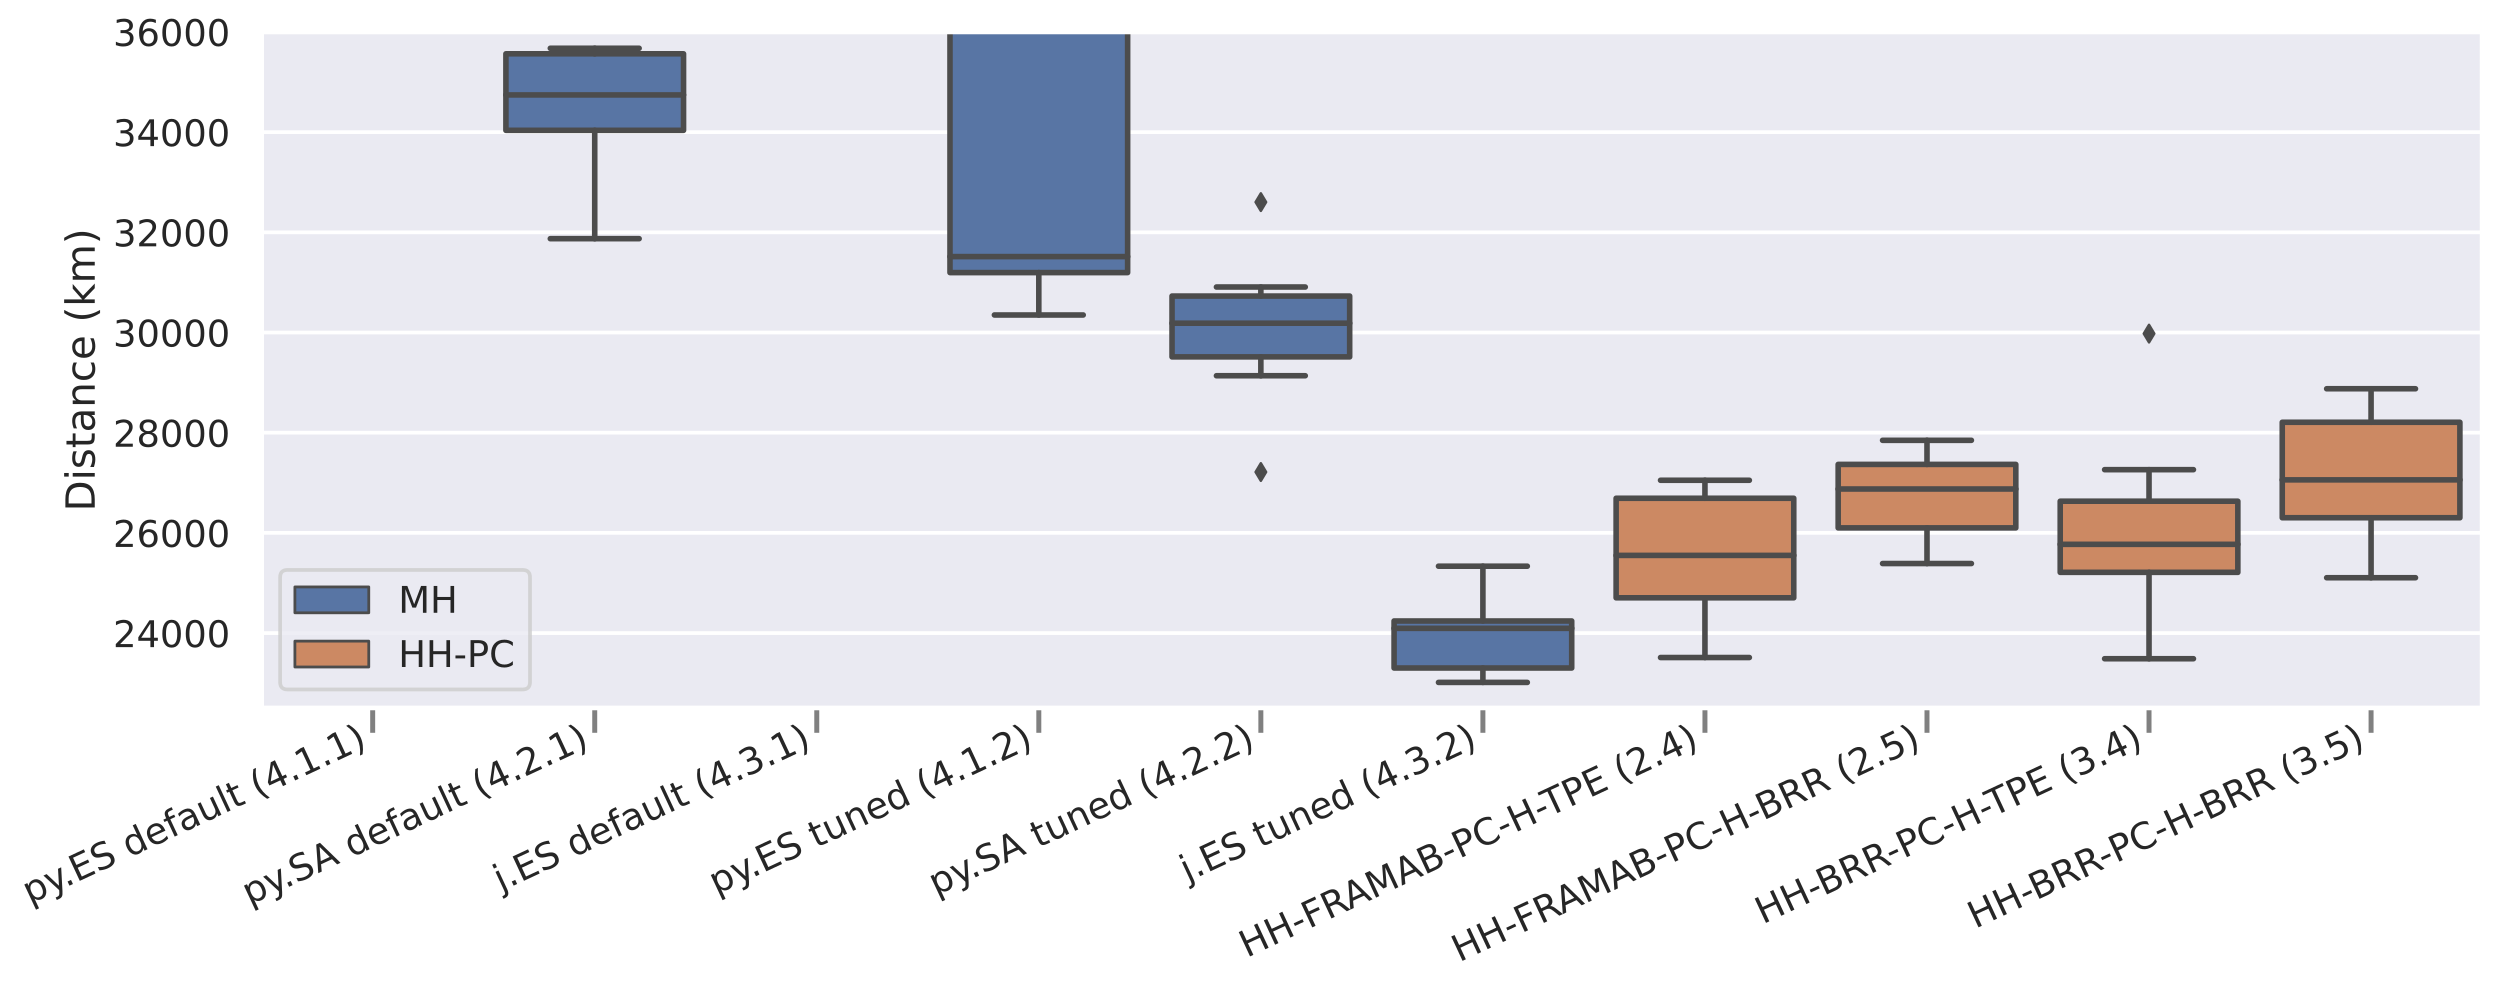 <?xml version="1.0" encoding="utf-8" standalone="no"?>
<!DOCTYPE svg PUBLIC "-//W3C//DTD SVG 1.1//EN"
  "http://www.w3.org/Graphics/SVG/1.1/DTD/svg11.dtd">
<!-- Created with matplotlib (https://matplotlib.org/) -->
<svg height="396.948pt" version="1.1" viewBox="0 0 1005.208 396.948" width="1005.208pt" xmlns="http://www.w3.org/2000/svg" xmlns:xlink="http://www.w3.org/1999/xlink">
 <defs>
  <style type="text/css">
*{stroke-linecap:butt;stroke-linejoin:round;}
  </style>
 </defs>
 <g id="figure_1">
  <g id="patch_1">
   <path d="M 0 396.948 
L 1005.208 396.948 
L 1005.208 0 
L 0 0 
z
" style="fill:#ffffff;"/>
  </g>
  <g id="axes_1">
   <g id="patch_2">
    <path d="M 105.208 284.642 
L 998.008 284.642 
L 998.008 12.842 
L 105.208 12.842 
z
" style="fill:#eaeaf2;"/>
   </g>
   <g id="matplotlib.axis_1">
    <g id="xtick_1">
     <g id="line2d_1">
      <defs>
       <path d="M 0 0 
L 0 10 
" id="m8140f7d3e0" style="stroke:#808080;stroke-width:2;"/>
      </defs>
      <g>
       <use style="fill:#808080;stroke:#808080;stroke-width:2;" x="149.848" xlink:href="#m8140f7d3e0" y="284.642"/>
      </g>
     </g>
     <g id="text_1">
      <!-- py.ES default (4.1.1) -->
      <defs>
       <path d="M 18.109 8.203 
L 18.109 -20.797 
L 9.078 -20.797 
L 9.078 54.688 
L 18.109 54.688 
L 18.109 46.391 
Q 20.953 51.266 25.266 53.625 
Q 29.594 56 35.594 56 
Q 45.562 56 51.781 48.094 
Q 58.016 40.188 58.016 27.297 
Q 58.016 14.406 51.781 6.484 
Q 45.562 -1.422 35.594 -1.422 
Q 29.594 -1.422 25.266 0.953 
Q 20.953 3.328 18.109 8.203 
z
M 48.688 27.297 
Q 48.688 37.203 44.609 42.844 
Q 40.531 48.484 33.406 48.484 
Q 26.266 48.484 22.188 42.844 
Q 18.109 37.203 18.109 27.297 
Q 18.109 17.391 22.188 11.75 
Q 26.266 6.109 33.406 6.109 
Q 40.531 6.109 44.609 11.75 
Q 48.688 17.391 48.688 27.297 
z
" id="DejaVuSans-112"/>
       <path d="M 32.172 -5.078 
Q 28.375 -14.844 24.75 -17.812 
Q 21.141 -20.797 15.094 -20.797 
L 7.906 -20.797 
L 7.906 -13.281 
L 13.188 -13.281 
Q 16.891 -13.281 18.938 -11.516 
Q 21 -9.766 23.484 -3.219 
L 25.094 0.875 
L 2.984 54.688 
L 12.5 54.688 
L 29.594 11.922 
L 46.688 54.688 
L 56.203 54.688 
z
" id="DejaVuSans-121"/>
       <path d="M 10.688 12.406 
L 21 12.406 
L 21 0 
L 10.688 0 
z
" id="DejaVuSans-46"/>
       <path d="M 9.812 72.906 
L 55.906 72.906 
L 55.906 64.594 
L 19.672 64.594 
L 19.672 43.016 
L 54.391 43.016 
L 54.391 34.719 
L 19.672 34.719 
L 19.672 8.297 
L 56.781 8.297 
L 56.781 0 
L 9.812 0 
z
" id="DejaVuSans-69"/>
       <path d="M 53.516 70.516 
L 53.516 60.891 
Q 47.906 63.578 42.922 64.891 
Q 37.938 66.219 33.297 66.219 
Q 25.25 66.219 20.875 63.094 
Q 16.5 59.969 16.5 54.203 
Q 16.5 49.359 19.406 46.891 
Q 22.312 44.438 30.422 42.922 
L 36.375 41.703 
Q 47.406 39.594 52.656 34.297 
Q 57.906 29 57.906 20.125 
Q 57.906 9.516 50.797 4.047 
Q 43.703 -1.422 29.984 -1.422 
Q 24.812 -1.422 18.969 -0.25 
Q 13.141 0.922 6.891 3.219 
L 6.891 13.375 
Q 12.891 10.016 18.656 8.297 
Q 24.422 6.594 29.984 6.594 
Q 38.422 6.594 43.016 9.906 
Q 47.609 13.234 47.609 19.391 
Q 47.609 24.75 44.312 27.781 
Q 41.016 30.812 33.5 32.328 
L 27.484 33.5 
Q 16.453 35.688 11.516 40.375 
Q 6.594 45.062 6.594 53.422 
Q 6.594 63.094 13.406 68.656 
Q 20.219 74.219 32.172 74.219 
Q 37.312 74.219 42.625 73.281 
Q 47.953 72.359 53.516 70.516 
z
" id="DejaVuSans-83"/>
       <path id="DejaVuSans-32"/>
       <path d="M 45.406 46.391 
L 45.406 75.984 
L 54.391 75.984 
L 54.391 0 
L 45.406 0 
L 45.406 8.203 
Q 42.578 3.328 38.25 0.953 
Q 33.938 -1.422 27.875 -1.422 
Q 17.969 -1.422 11.734 6.484 
Q 5.516 14.406 5.516 27.297 
Q 5.516 40.188 11.734 48.094 
Q 17.969 56 27.875 56 
Q 33.938 56 38.25 53.625 
Q 42.578 51.266 45.406 46.391 
z
M 14.797 27.297 
Q 14.797 17.391 18.875 11.75 
Q 22.953 6.109 30.078 6.109 
Q 37.203 6.109 41.297 11.75 
Q 45.406 17.391 45.406 27.297 
Q 45.406 37.203 41.297 42.844 
Q 37.203 48.484 30.078 48.484 
Q 22.953 48.484 18.875 42.844 
Q 14.797 37.203 14.797 27.297 
z
" id="DejaVuSans-100"/>
       <path d="M 56.203 29.594 
L 56.203 25.203 
L 14.891 25.203 
Q 15.484 15.922 20.484 11.062 
Q 25.484 6.203 34.422 6.203 
Q 39.594 6.203 44.453 7.469 
Q 49.312 8.734 54.109 11.281 
L 54.109 2.781 
Q 49.266 0.734 44.188 -0.344 
Q 39.109 -1.422 33.891 -1.422 
Q 20.797 -1.422 13.156 6.188 
Q 5.516 13.812 5.516 26.812 
Q 5.516 40.234 12.766 48.109 
Q 20.016 56 32.328 56 
Q 43.359 56 49.781 48.891 
Q 56.203 41.797 56.203 29.594 
z
M 47.219 32.234 
Q 47.125 39.594 43.094 43.984 
Q 39.062 48.391 32.422 48.391 
Q 24.906 48.391 20.391 44.141 
Q 15.875 39.891 15.188 32.172 
z
" id="DejaVuSans-101"/>
       <path d="M 37.109 75.984 
L 37.109 68.5 
L 28.516 68.5 
Q 23.688 68.5 21.797 66.547 
Q 19.922 64.594 19.922 59.516 
L 19.922 54.688 
L 34.719 54.688 
L 34.719 47.703 
L 19.922 47.703 
L 19.922 0 
L 10.891 0 
L 10.891 47.703 
L 2.297 47.703 
L 2.297 54.688 
L 10.891 54.688 
L 10.891 58.5 
Q 10.891 67.625 15.141 71.797 
Q 19.391 75.984 28.609 75.984 
z
" id="DejaVuSans-102"/>
       <path d="M 34.281 27.484 
Q 23.391 27.484 19.188 25 
Q 14.984 22.516 14.984 16.5 
Q 14.984 11.719 18.141 8.906 
Q 21.297 6.109 26.703 6.109 
Q 34.188 6.109 38.703 11.406 
Q 43.219 16.703 43.219 25.484 
L 43.219 27.484 
z
M 52.203 31.203 
L 52.203 0 
L 43.219 0 
L 43.219 8.297 
Q 40.141 3.328 35.547 0.953 
Q 30.953 -1.422 24.312 -1.422 
Q 15.922 -1.422 10.953 3.297 
Q 6 8.016 6 15.922 
Q 6 25.141 12.172 29.828 
Q 18.359 34.516 30.609 34.516 
L 43.219 34.516 
L 43.219 35.406 
Q 43.219 41.609 39.141 45 
Q 35.062 48.391 27.688 48.391 
Q 23 48.391 18.547 47.266 
Q 14.109 46.141 10.016 43.891 
L 10.016 52.203 
Q 14.938 54.109 19.578 55.047 
Q 24.219 56 28.609 56 
Q 40.484 56 46.344 49.844 
Q 52.203 43.703 52.203 31.203 
z
" id="DejaVuSans-97"/>
       <path d="M 8.5 21.578 
L 8.5 54.688 
L 17.484 54.688 
L 17.484 21.922 
Q 17.484 14.156 20.5 10.266 
Q 23.531 6.391 29.594 6.391 
Q 36.859 6.391 41.078 11.031 
Q 45.312 15.672 45.312 23.688 
L 45.312 54.688 
L 54.297 54.688 
L 54.297 0 
L 45.312 0 
L 45.312 8.406 
Q 42.047 3.422 37.719 1 
Q 33.406 -1.422 27.688 -1.422 
Q 18.266 -1.422 13.375 4.438 
Q 8.5 10.297 8.5 21.578 
z
M 31.109 56 
z
" id="DejaVuSans-117"/>
       <path d="M 9.422 75.984 
L 18.406 75.984 
L 18.406 0 
L 9.422 0 
z
" id="DejaVuSans-108"/>
       <path d="M 18.312 70.219 
L 18.312 54.688 
L 36.812 54.688 
L 36.812 47.703 
L 18.312 47.703 
L 18.312 18.016 
Q 18.312 11.328 20.141 9.422 
Q 21.969 7.516 27.594 7.516 
L 36.812 7.516 
L 36.812 0 
L 27.594 0 
Q 17.188 0 13.234 3.875 
Q 9.281 7.766 9.281 18.016 
L 9.281 47.703 
L 2.688 47.703 
L 2.688 54.688 
L 9.281 54.688 
L 9.281 70.219 
z
" id="DejaVuSans-116"/>
       <path d="M 31 75.875 
Q 24.469 64.656 21.281 53.656 
Q 18.109 42.672 18.109 31.391 
Q 18.109 20.125 21.312 9.062 
Q 24.516 -2 31 -13.188 
L 23.188 -13.188 
Q 15.875 -1.703 12.234 9.375 
Q 8.594 20.453 8.594 31.391 
Q 8.594 42.281 12.203 53.312 
Q 15.828 64.359 23.188 75.875 
z
" id="DejaVuSans-40"/>
       <path d="M 37.797 64.312 
L 12.891 25.391 
L 37.797 25.391 
z
M 35.203 72.906 
L 47.609 72.906 
L 47.609 25.391 
L 58.016 25.391 
L 58.016 17.188 
L 47.609 17.188 
L 47.609 0 
L 37.797 0 
L 37.797 17.188 
L 4.891 17.188 
L 4.891 26.703 
z
" id="DejaVuSans-52"/>
       <path d="M 12.406 8.297 
L 28.516 8.297 
L 28.516 63.922 
L 10.984 60.406 
L 10.984 69.391 
L 28.422 72.906 
L 38.281 72.906 
L 38.281 8.297 
L 54.391 8.297 
L 54.391 0 
L 12.406 0 
z
" id="DejaVuSans-49"/>
       <path d="M 8.016 75.875 
L 15.828 75.875 
Q 23.141 64.359 26.781 53.312 
Q 30.422 42.281 30.422 31.391 
Q 30.422 20.453 26.781 9.375 
Q 23.141 -1.703 15.828 -13.188 
L 8.016 -13.188 
Q 14.5 -2 17.703 9.062 
Q 20.906 20.125 20.906 31.391 
Q 20.906 42.672 17.703 53.656 
Q 14.5 64.656 8.016 75.875 
z
" id="DejaVuSans-41"/>
      </defs>
      <g style="fill:#262626;" transform="translate(11.969 363.554)rotate(-25)scale(0.148 -0.148)">
       <use xlink:href="#DejaVuSans-112"/>
       <use x="63.477" xlink:href="#DejaVuSans-121"/>
       <use x="108.406" xlink:href="#DejaVuSans-46"/>
       <use x="140.193" xlink:href="#DejaVuSans-69"/>
       <use x="203.377" xlink:href="#DejaVuSans-83"/>
       <use x="266.854" xlink:href="#DejaVuSans-32"/>
       <use x="298.641" xlink:href="#DejaVuSans-100"/>
       <use x="362.117" xlink:href="#DejaVuSans-101"/>
       <use x="423.641" xlink:href="#DejaVuSans-102"/>
       <use x="458.846" xlink:href="#DejaVuSans-97"/>
       <use x="520.125" xlink:href="#DejaVuSans-117"/>
       <use x="583.504" xlink:href="#DejaVuSans-108"/>
       <use x="611.287" xlink:href="#DejaVuSans-116"/>
       <use x="650.496" xlink:href="#DejaVuSans-32"/>
       <use x="682.283" xlink:href="#DejaVuSans-40"/>
       <use x="721.297" xlink:href="#DejaVuSans-52"/>
       <use x="784.92" xlink:href="#DejaVuSans-46"/>
       <use x="816.707" xlink:href="#DejaVuSans-49"/>
       <use x="880.33" xlink:href="#DejaVuSans-46"/>
       <use x="912.117" xlink:href="#DejaVuSans-49"/>
       <use x="975.74" xlink:href="#DejaVuSans-41"/>
      </g>
     </g>
    </g>
    <g id="xtick_2">
     <g id="line2d_2">
      <g>
       <use style="fill:#808080;stroke:#808080;stroke-width:2;" x="239.128" xlink:href="#m8140f7d3e0" y="284.642"/>
      </g>
     </g>
     <g id="text_2">
      <!-- py.SA default (4.2.1) -->
      <defs>
       <path d="M 34.188 63.188 
L 20.797 26.906 
L 47.609 26.906 
z
M 28.609 72.906 
L 39.797 72.906 
L 67.578 0 
L 57.328 0 
L 50.688 18.703 
L 17.828 18.703 
L 11.188 0 
L 0.781 0 
z
" id="DejaVuSans-65"/>
       <path d="M 19.188 8.297 
L 53.609 8.297 
L 53.609 0 
L 7.328 0 
L 7.328 8.297 
Q 12.938 14.109 22.625 23.891 
Q 32.328 33.688 34.812 36.531 
Q 39.547 41.844 41.422 45.531 
Q 43.312 49.219 43.312 52.781 
Q 43.312 58.594 39.234 62.25 
Q 35.156 65.922 28.609 65.922 
Q 23.969 65.922 18.812 64.312 
Q 13.672 62.703 7.812 59.422 
L 7.812 69.391 
Q 13.766 71.781 18.938 73 
Q 24.125 74.219 28.422 74.219 
Q 39.75 74.219 46.484 68.547 
Q 53.219 62.891 53.219 53.422 
Q 53.219 48.922 51.531 44.891 
Q 49.859 40.875 45.406 35.406 
Q 44.188 33.984 37.641 27.219 
Q 31.109 20.453 19.188 8.297 
z
" id="DejaVuSans-50"/>
      </defs>
      <g style="fill:#262626;" transform="translate(100.294 363.999)rotate(-25)scale(0.148 -0.148)">
       <use xlink:href="#DejaVuSans-112"/>
       <use x="63.477" xlink:href="#DejaVuSans-121"/>
       <use x="108.406" xlink:href="#DejaVuSans-46"/>
       <use x="140.193" xlink:href="#DejaVuSans-83"/>
       <use x="205.545" xlink:href="#DejaVuSans-65"/>
       <use x="273.953" xlink:href="#DejaVuSans-32"/>
       <use x="305.74" xlink:href="#DejaVuSans-100"/>
       <use x="369.217" xlink:href="#DejaVuSans-101"/>
       <use x="430.74" xlink:href="#DejaVuSans-102"/>
       <use x="465.945" xlink:href="#DejaVuSans-97"/>
       <use x="527.225" xlink:href="#DejaVuSans-117"/>
       <use x="590.604" xlink:href="#DejaVuSans-108"/>
       <use x="618.387" xlink:href="#DejaVuSans-116"/>
       <use x="657.596" xlink:href="#DejaVuSans-32"/>
       <use x="689.383" xlink:href="#DejaVuSans-40"/>
       <use x="728.396" xlink:href="#DejaVuSans-52"/>
       <use x="792.02" xlink:href="#DejaVuSans-46"/>
       <use x="823.807" xlink:href="#DejaVuSans-50"/>
       <use x="887.43" xlink:href="#DejaVuSans-46"/>
       <use x="919.217" xlink:href="#DejaVuSans-49"/>
       <use x="982.84" xlink:href="#DejaVuSans-41"/>
      </g>
     </g>
    </g>
    <g id="xtick_3">
     <g id="line2d_3">
      <g>
       <use style="fill:#808080;stroke:#808080;stroke-width:2;" x="328.408" xlink:href="#m8140f7d3e0" y="284.642"/>
      </g>
     </g>
     <g id="text_3">
      <!-- j.ES default (4.3.1) -->
      <defs>
       <path d="M 9.422 54.688 
L 18.406 54.688 
L 18.406 -0.984 
Q 18.406 -11.422 14.422 -16.109 
Q 10.453 -20.797 1.609 -20.797 
L -1.812 -20.797 
L -1.812 -13.188 
L 0.594 -13.188 
Q 5.719 -13.188 7.562 -10.812 
Q 9.422 -8.453 9.422 -0.984 
z
M 9.422 75.984 
L 18.406 75.984 
L 18.406 64.594 
L 9.422 64.594 
z
" id="DejaVuSans-106"/>
       <path d="M 40.578 39.312 
Q 47.656 37.797 51.625 33 
Q 55.609 28.219 55.609 21.188 
Q 55.609 10.406 48.188 4.484 
Q 40.766 -1.422 27.094 -1.422 
Q 22.516 -1.422 17.656 -0.516 
Q 12.797 0.391 7.625 2.203 
L 7.625 11.719 
Q 11.719 9.328 16.594 8.109 
Q 21.484 6.891 26.812 6.891 
Q 36.078 6.891 40.938 10.547 
Q 45.797 14.203 45.797 21.188 
Q 45.797 27.641 41.281 31.266 
Q 36.766 34.906 28.719 34.906 
L 20.219 34.906 
L 20.219 43.016 
L 29.109 43.016 
Q 36.375 43.016 40.234 45.922 
Q 44.094 48.828 44.094 54.297 
Q 44.094 59.906 40.109 62.906 
Q 36.141 65.922 28.719 65.922 
Q 24.656 65.922 20.016 65.031 
Q 15.375 64.156 9.812 62.312 
L 9.812 71.094 
Q 15.438 72.656 20.344 73.438 
Q 25.25 74.219 29.594 74.219 
Q 40.828 74.219 47.359 69.109 
Q 53.906 64.016 53.906 55.328 
Q 53.906 49.266 50.438 45.094 
Q 46.969 40.922 40.578 39.312 
z
" id="DejaVuSans-51"/>
      </defs>
      <g style="fill:#262626;" transform="translate(201.382 358.493)rotate(-25)scale(0.148 -0.148)">
       <use xlink:href="#DejaVuSans-106"/>
       <use x="27.783" xlink:href="#DejaVuSans-46"/>
       <use x="59.57" xlink:href="#DejaVuSans-69"/>
       <use x="122.754" xlink:href="#DejaVuSans-83"/>
       <use x="186.23" xlink:href="#DejaVuSans-32"/>
       <use x="218.018" xlink:href="#DejaVuSans-100"/>
       <use x="281.494" xlink:href="#DejaVuSans-101"/>
       <use x="343.018" xlink:href="#DejaVuSans-102"/>
       <use x="378.223" xlink:href="#DejaVuSans-97"/>
       <use x="439.502" xlink:href="#DejaVuSans-117"/>
       <use x="502.881" xlink:href="#DejaVuSans-108"/>
       <use x="530.664" xlink:href="#DejaVuSans-116"/>
       <use x="569.873" xlink:href="#DejaVuSans-32"/>
       <use x="601.66" xlink:href="#DejaVuSans-40"/>
       <use x="640.674" xlink:href="#DejaVuSans-52"/>
       <use x="704.297" xlink:href="#DejaVuSans-46"/>
       <use x="736.084" xlink:href="#DejaVuSans-51"/>
       <use x="799.707" xlink:href="#DejaVuSans-46"/>
       <use x="831.494" xlink:href="#DejaVuSans-49"/>
       <use x="895.117" xlink:href="#DejaVuSans-41"/>
      </g>
     </g>
    </g>
    <g id="xtick_4">
     <g id="line2d_4">
      <g>
       <use style="fill:#808080;stroke:#808080;stroke-width:2;" x="417.688" xlink:href="#m8140f7d3e0" y="284.642"/>
      </g>
     </g>
     <g id="text_4">
      <!-- py.ES tuned (4.1.2) -->
      <defs>
       <path d="M 54.891 33.016 
L 54.891 0 
L 45.906 0 
L 45.906 32.719 
Q 45.906 40.484 42.875 44.328 
Q 39.844 48.188 33.797 48.188 
Q 26.516 48.188 22.312 43.547 
Q 18.109 38.922 18.109 30.906 
L 18.109 0 
L 9.078 0 
L 9.078 54.688 
L 18.109 54.688 
L 18.109 46.188 
Q 21.344 51.125 25.703 53.562 
Q 30.078 56 35.797 56 
Q 45.219 56 50.047 50.172 
Q 54.891 44.344 54.891 33.016 
z
" id="DejaVuSans-110"/>
      </defs>
      <g style="fill:#262626;" transform="translate(288.004 359.732)rotate(-25)scale(0.148 -0.148)">
       <use xlink:href="#DejaVuSans-112"/>
       <use x="63.477" xlink:href="#DejaVuSans-121"/>
       <use x="108.406" xlink:href="#DejaVuSans-46"/>
       <use x="140.193" xlink:href="#DejaVuSans-69"/>
       <use x="203.377" xlink:href="#DejaVuSans-83"/>
       <use x="266.854" xlink:href="#DejaVuSans-32"/>
       <use x="298.641" xlink:href="#DejaVuSans-116"/>
       <use x="337.85" xlink:href="#DejaVuSans-117"/>
       <use x="401.229" xlink:href="#DejaVuSans-110"/>
       <use x="464.607" xlink:href="#DejaVuSans-101"/>
       <use x="526.131" xlink:href="#DejaVuSans-100"/>
       <use x="589.607" xlink:href="#DejaVuSans-32"/>
       <use x="621.395" xlink:href="#DejaVuSans-40"/>
       <use x="660.408" xlink:href="#DejaVuSans-52"/>
       <use x="724.031" xlink:href="#DejaVuSans-46"/>
       <use x="755.818" xlink:href="#DejaVuSans-49"/>
       <use x="819.441" xlink:href="#DejaVuSans-46"/>
       <use x="851.229" xlink:href="#DejaVuSans-50"/>
       <use x="914.852" xlink:href="#DejaVuSans-41"/>
      </g>
     </g>
    </g>
    <g id="xtick_5">
     <g id="line2d_5">
      <g>
       <use style="fill:#808080;stroke:#808080;stroke-width:2;" x="506.968" xlink:href="#m8140f7d3e0" y="284.642"/>
      </g>
     </g>
     <g id="text_5">
      <!-- py.SA tuned (4.2.2) -->
      <g style="fill:#262626;" transform="translate(376.329 360.178)rotate(-25)scale(0.148 -0.148)">
       <use xlink:href="#DejaVuSans-112"/>
       <use x="63.477" xlink:href="#DejaVuSans-121"/>
       <use x="108.406" xlink:href="#DejaVuSans-46"/>
       <use x="140.193" xlink:href="#DejaVuSans-83"/>
       <use x="205.545" xlink:href="#DejaVuSans-65"/>
       <use x="273.953" xlink:href="#DejaVuSans-32"/>
       <use x="305.74" xlink:href="#DejaVuSans-116"/>
       <use x="344.949" xlink:href="#DejaVuSans-117"/>
       <use x="408.328" xlink:href="#DejaVuSans-110"/>
       <use x="471.707" xlink:href="#DejaVuSans-101"/>
       <use x="533.23" xlink:href="#DejaVuSans-100"/>
       <use x="596.707" xlink:href="#DejaVuSans-32"/>
       <use x="628.494" xlink:href="#DejaVuSans-40"/>
       <use x="667.508" xlink:href="#DejaVuSans-52"/>
       <use x="731.131" xlink:href="#DejaVuSans-46"/>
       <use x="762.918" xlink:href="#DejaVuSans-50"/>
       <use x="826.541" xlink:href="#DejaVuSans-46"/>
       <use x="858.328" xlink:href="#DejaVuSans-50"/>
       <use x="921.951" xlink:href="#DejaVuSans-41"/>
      </g>
     </g>
    </g>
    <g id="xtick_6">
     <g id="line2d_6">
      <g>
       <use style="fill:#808080;stroke:#808080;stroke-width:2;" x="596.248" xlink:href="#m8140f7d3e0" y="284.642"/>
      </g>
     </g>
     <g id="text_6">
      <!-- j.ES tuned (4.3.2) -->
      <g style="fill:#262626;" transform="translate(477.417 354.671)rotate(-25)scale(0.148 -0.148)">
       <use xlink:href="#DejaVuSans-106"/>
       <use x="27.783" xlink:href="#DejaVuSans-46"/>
       <use x="59.57" xlink:href="#DejaVuSans-69"/>
       <use x="122.754" xlink:href="#DejaVuSans-83"/>
       <use x="186.23" xlink:href="#DejaVuSans-32"/>
       <use x="218.018" xlink:href="#DejaVuSans-116"/>
       <use x="257.227" xlink:href="#DejaVuSans-117"/>
       <use x="320.605" xlink:href="#DejaVuSans-110"/>
       <use x="383.984" xlink:href="#DejaVuSans-101"/>
       <use x="445.508" xlink:href="#DejaVuSans-100"/>
       <use x="508.984" xlink:href="#DejaVuSans-32"/>
       <use x="540.771" xlink:href="#DejaVuSans-40"/>
       <use x="579.785" xlink:href="#DejaVuSans-52"/>
       <use x="643.408" xlink:href="#DejaVuSans-46"/>
       <use x="675.195" xlink:href="#DejaVuSans-51"/>
       <use x="738.818" xlink:href="#DejaVuSans-46"/>
       <use x="770.605" xlink:href="#DejaVuSans-50"/>
       <use x="834.229" xlink:href="#DejaVuSans-41"/>
      </g>
     </g>
    </g>
    <g id="xtick_7">
     <g id="line2d_7">
      <g>
       <use style="fill:#808080;stroke:#808080;stroke-width:2;" x="685.528" xlink:href="#m8140f7d3e0" y="284.642"/>
      </g>
     </g>
     <g id="text_7">
      <!-- HH-FRAMAB-PC-H-TPE (2.4) -->
      <defs>
       <path d="M 9.812 72.906 
L 19.672 72.906 
L 19.672 43.016 
L 55.516 43.016 
L 55.516 72.906 
L 65.375 72.906 
L 65.375 0 
L 55.516 0 
L 55.516 34.719 
L 19.672 34.719 
L 19.672 0 
L 9.812 0 
z
" id="DejaVuSans-72"/>
       <path d="M 4.891 31.391 
L 31.203 31.391 
L 31.203 23.391 
L 4.891 23.391 
z
" id="DejaVuSans-45"/>
       <path d="M 9.812 72.906 
L 51.703 72.906 
L 51.703 64.594 
L 19.672 64.594 
L 19.672 43.109 
L 48.578 43.109 
L 48.578 34.812 
L 19.672 34.812 
L 19.672 0 
L 9.812 0 
z
" id="DejaVuSans-70"/>
       <path d="M 44.391 34.188 
Q 47.562 33.109 50.562 29.594 
Q 53.562 26.078 56.594 19.922 
L 66.609 0 
L 56 0 
L 46.688 18.703 
Q 43.062 26.031 39.672 28.422 
Q 36.281 30.812 30.422 30.812 
L 19.672 30.812 
L 19.672 0 
L 9.812 0 
L 9.812 72.906 
L 32.078 72.906 
Q 44.578 72.906 50.734 67.672 
Q 56.891 62.453 56.891 51.906 
Q 56.891 45.016 53.688 40.469 
Q 50.484 35.938 44.391 34.188 
z
M 19.672 64.797 
L 19.672 38.922 
L 32.078 38.922 
Q 39.203 38.922 42.844 42.219 
Q 46.484 45.516 46.484 51.906 
Q 46.484 58.297 42.844 61.547 
Q 39.203 64.797 32.078 64.797 
z
" id="DejaVuSans-82"/>
       <path d="M 9.812 72.906 
L 24.516 72.906 
L 43.109 23.297 
L 61.812 72.906 
L 76.516 72.906 
L 76.516 0 
L 66.891 0 
L 66.891 64.016 
L 48.094 14.016 
L 38.188 14.016 
L 19.391 64.016 
L 19.391 0 
L 9.812 0 
z
" id="DejaVuSans-77"/>
       <path d="M 19.672 34.812 
L 19.672 8.109 
L 35.5 8.109 
Q 43.453 8.109 47.281 11.406 
Q 51.125 14.703 51.125 21.484 
Q 51.125 28.328 47.281 31.562 
Q 43.453 34.812 35.5 34.812 
z
M 19.672 64.797 
L 19.672 42.828 
L 34.281 42.828 
Q 41.5 42.828 45.031 45.531 
Q 48.578 48.25 48.578 53.812 
Q 48.578 59.328 45.031 62.062 
Q 41.5 64.797 34.281 64.797 
z
M 9.812 72.906 
L 35.016 72.906 
Q 46.297 72.906 52.391 68.219 
Q 58.5 63.531 58.5 54.891 
Q 58.5 48.188 55.375 44.234 
Q 52.25 40.281 46.188 39.312 
Q 53.469 37.75 57.5 32.781 
Q 61.531 27.828 61.531 20.406 
Q 61.531 10.641 54.891 5.312 
Q 48.25 0 35.984 0 
L 9.812 0 
z
" id="DejaVuSans-66"/>
       <path d="M 19.672 64.797 
L 19.672 37.406 
L 32.078 37.406 
Q 38.969 37.406 42.719 40.969 
Q 46.484 44.531 46.484 51.125 
Q 46.484 57.672 42.719 61.234 
Q 38.969 64.797 32.078 64.797 
z
M 9.812 72.906 
L 32.078 72.906 
Q 44.344 72.906 50.609 67.359 
Q 56.891 61.812 56.891 51.125 
Q 56.891 40.328 50.609 34.812 
Q 44.344 29.297 32.078 29.297 
L 19.672 29.297 
L 19.672 0 
L 9.812 0 
z
" id="DejaVuSans-80"/>
       <path d="M 64.406 67.281 
L 64.406 56.891 
Q 59.422 61.531 53.781 63.812 
Q 48.141 66.109 41.797 66.109 
Q 29.297 66.109 22.656 58.469 
Q 16.016 50.828 16.016 36.375 
Q 16.016 21.969 22.656 14.328 
Q 29.297 6.688 41.797 6.688 
Q 48.141 6.688 53.781 8.984 
Q 59.422 11.281 64.406 15.922 
L 64.406 5.609 
Q 59.234 2.094 53.438 0.328 
Q 47.656 -1.422 41.219 -1.422 
Q 24.656 -1.422 15.125 8.703 
Q 5.609 18.844 5.609 36.375 
Q 5.609 53.953 15.125 64.078 
Q 24.656 74.219 41.219 74.219 
Q 47.75 74.219 53.531 72.484 
Q 59.328 70.75 64.406 67.281 
z
" id="DejaVuSans-67"/>
       <path d="M -0.297 72.906 
L 61.375 72.906 
L 61.375 64.594 
L 35.5 64.594 
L 35.5 0 
L 25.594 0 
L 25.594 64.594 
L -0.297 64.594 
z
" id="DejaVuSans-84"/>
      </defs>
      <g style="fill:#262626;" transform="translate(501.315 385.16)rotate(-25)scale(0.148 -0.148)">
       <use xlink:href="#DejaVuSans-72"/>
       <use x="75.195" xlink:href="#DejaVuSans-72"/>
       <use x="150.391" xlink:href="#DejaVuSans-45"/>
       <use x="186.475" xlink:href="#DejaVuSans-70"/>
       <use x="243.994" xlink:href="#DejaVuSans-82"/>
       <use x="309.477" xlink:href="#DejaVuSans-65"/>
       <use x="377.885" xlink:href="#DejaVuSans-77"/>
       <use x="464.164" xlink:href="#DejaVuSans-65"/>
       <use x="532.572" xlink:href="#DejaVuSans-66"/>
       <use x="601.176" xlink:href="#DejaVuSans-45"/>
       <use x="637.26" xlink:href="#DejaVuSans-80"/>
       <use x="697.562" xlink:href="#DejaVuSans-67"/>
       <use x="767.387" xlink:href="#DejaVuSans-45"/>
       <use x="803.471" xlink:href="#DejaVuSans-72"/>
       <use x="878.666" xlink:href="#DejaVuSans-45"/>
       <use x="905.625" xlink:href="#DejaVuSans-84"/>
       <use x="966.709" xlink:href="#DejaVuSans-80"/>
       <use x="1027.012" xlink:href="#DejaVuSans-69"/>
       <use x="1090.195" xlink:href="#DejaVuSans-32"/>
       <use x="1121.982" xlink:href="#DejaVuSans-40"/>
       <use x="1160.996" xlink:href="#DejaVuSans-50"/>
       <use x="1224.619" xlink:href="#DejaVuSans-46"/>
       <use x="1256.406" xlink:href="#DejaVuSans-52"/>
       <use x="1320.029" xlink:href="#DejaVuSans-41"/>
      </g>
     </g>
    </g>
    <g id="xtick_8">
     <g id="line2d_8">
      <g>
       <use style="fill:#808080;stroke:#808080;stroke-width:2;" x="774.808" xlink:href="#m8140f7d3e0" y="284.642"/>
      </g>
     </g>
     <g id="text_8">
      <!-- HH-FRAMAB-PC-H-BRR (2.5) -->
      <defs>
       <path d="M 10.797 72.906 
L 49.516 72.906 
L 49.516 64.594 
L 19.828 64.594 
L 19.828 46.734 
Q 21.969 47.469 24.109 47.828 
Q 26.266 48.188 28.422 48.188 
Q 40.625 48.188 47.75 41.5 
Q 54.891 34.812 54.891 23.391 
Q 54.891 11.625 47.562 5.094 
Q 40.234 -1.422 26.906 -1.422 
Q 22.312 -1.422 17.547 -0.641 
Q 12.797 0.141 7.719 1.703 
L 7.719 11.625 
Q 12.109 9.234 16.797 8.062 
Q 21.484 6.891 26.703 6.891 
Q 35.156 6.891 40.078 11.328 
Q 45.016 15.766 45.016 23.391 
Q 45.016 31 40.078 35.438 
Q 35.156 39.891 26.703 39.891 
Q 22.75 39.891 18.812 39.016 
Q 14.891 38.141 10.797 36.281 
z
" id="DejaVuSans-53"/>
      </defs>
      <g style="fill:#262626;" transform="translate(586.757 386.949)rotate(-25)scale(0.148 -0.148)">
       <use xlink:href="#DejaVuSans-72"/>
       <use x="75.195" xlink:href="#DejaVuSans-72"/>
       <use x="150.391" xlink:href="#DejaVuSans-45"/>
       <use x="186.475" xlink:href="#DejaVuSans-70"/>
       <use x="243.994" xlink:href="#DejaVuSans-82"/>
       <use x="309.477" xlink:href="#DejaVuSans-65"/>
       <use x="377.885" xlink:href="#DejaVuSans-77"/>
       <use x="464.164" xlink:href="#DejaVuSans-65"/>
       <use x="532.572" xlink:href="#DejaVuSans-66"/>
       <use x="601.176" xlink:href="#DejaVuSans-45"/>
       <use x="637.26" xlink:href="#DejaVuSans-80"/>
       <use x="697.562" xlink:href="#DejaVuSans-67"/>
       <use x="767.387" xlink:href="#DejaVuSans-45"/>
       <use x="803.471" xlink:href="#DejaVuSans-72"/>
       <use x="878.666" xlink:href="#DejaVuSans-45"/>
       <use x="911.125" xlink:href="#DejaVuSans-66"/>
       <use x="979.729" xlink:href="#DejaVuSans-82"/>
       <use x="1049.211" xlink:href="#DejaVuSans-82"/>
       <use x="1118.693" xlink:href="#DejaVuSans-32"/>
       <use x="1150.48" xlink:href="#DejaVuSans-40"/>
       <use x="1189.494" xlink:href="#DejaVuSans-50"/>
       <use x="1253.117" xlink:href="#DejaVuSans-46"/>
       <use x="1284.904" xlink:href="#DejaVuSans-53"/>
       <use x="1348.527" xlink:href="#DejaVuSans-41"/>
      </g>
     </g>
    </g>
    <g id="xtick_9">
     <g id="line2d_9">
      <g>
       <use style="fill:#808080;stroke:#808080;stroke-width:2;" x="864.088" xlink:href="#m8140f7d3e0" y="284.642"/>
      </g>
     </g>
     <g id="text_9">
      <!-- HH-BRR-PC-H-TPE (3.4) -->
      <g style="fill:#262626;" transform="translate(708.778 371.682)rotate(-25)scale(0.148 -0.148)">
       <use xlink:href="#DejaVuSans-72"/>
       <use x="75.195" xlink:href="#DejaVuSans-72"/>
       <use x="150.391" xlink:href="#DejaVuSans-45"/>
       <use x="182.85" xlink:href="#DejaVuSans-66"/>
       <use x="251.453" xlink:href="#DejaVuSans-82"/>
       <use x="320.936" xlink:href="#DejaVuSans-82"/>
       <use x="386.418" xlink:href="#DejaVuSans-45"/>
       <use x="422.502" xlink:href="#DejaVuSans-80"/>
       <use x="482.805" xlink:href="#DejaVuSans-67"/>
       <use x="552.629" xlink:href="#DejaVuSans-45"/>
       <use x="588.713" xlink:href="#DejaVuSans-72"/>
       <use x="663.908" xlink:href="#DejaVuSans-45"/>
       <use x="690.867" xlink:href="#DejaVuSans-84"/>
       <use x="751.951" xlink:href="#DejaVuSans-80"/>
       <use x="812.254" xlink:href="#DejaVuSans-69"/>
       <use x="875.438" xlink:href="#DejaVuSans-32"/>
       <use x="907.225" xlink:href="#DejaVuSans-40"/>
       <use x="946.238" xlink:href="#DejaVuSans-51"/>
       <use x="1009.861" xlink:href="#DejaVuSans-46"/>
       <use x="1041.648" xlink:href="#DejaVuSans-52"/>
       <use x="1105.271" xlink:href="#DejaVuSans-41"/>
      </g>
     </g>
    </g>
    <g id="xtick_10">
     <g id="line2d_10">
      <g>
       <use style="fill:#808080;stroke:#808080;stroke-width:2;" x="953.368" xlink:href="#m8140f7d3e0" y="284.642"/>
      </g>
     </g>
     <g id="text_10">
      <!-- HH-BRR-PC-H-BRR (3.5) -->
      <g style="fill:#262626;" transform="translate(794.22 373.472)rotate(-25)scale(0.148 -0.148)">
       <use xlink:href="#DejaVuSans-72"/>
       <use x="75.195" xlink:href="#DejaVuSans-72"/>
       <use x="150.391" xlink:href="#DejaVuSans-45"/>
       <use x="182.85" xlink:href="#DejaVuSans-66"/>
       <use x="251.453" xlink:href="#DejaVuSans-82"/>
       <use x="320.936" xlink:href="#DejaVuSans-82"/>
       <use x="386.418" xlink:href="#DejaVuSans-45"/>
       <use x="422.502" xlink:href="#DejaVuSans-80"/>
       <use x="482.805" xlink:href="#DejaVuSans-67"/>
       <use x="552.629" xlink:href="#DejaVuSans-45"/>
       <use x="588.713" xlink:href="#DejaVuSans-72"/>
       <use x="663.908" xlink:href="#DejaVuSans-45"/>
       <use x="696.367" xlink:href="#DejaVuSans-66"/>
       <use x="764.971" xlink:href="#DejaVuSans-82"/>
       <use x="834.453" xlink:href="#DejaVuSans-82"/>
       <use x="903.936" xlink:href="#DejaVuSans-32"/>
       <use x="935.723" xlink:href="#DejaVuSans-40"/>
       <use x="974.736" xlink:href="#DejaVuSans-51"/>
       <use x="1038.359" xlink:href="#DejaVuSans-46"/>
       <use x="1070.146" xlink:href="#DejaVuSans-53"/>
       <use x="1133.77" xlink:href="#DejaVuSans-41"/>
      </g>
     </g>
    </g>
   </g>
   <g id="matplotlib.axis_2">
    <g id="ytick_1">
     <g id="line2d_11">
      <path clip-path="url(#pb7d7a70914)" d="M 105.208 254.549 
L 998.008 254.549 
" style="fill:none;stroke:#ffffff;stroke-linecap:round;stroke-width:1.5;"/>
     </g>
     <g id="text_11">
      <!-- 24000 -->
      <defs>
       <path d="M 31.781 66.406 
Q 24.172 66.406 20.328 58.906 
Q 16.5 51.422 16.5 36.375 
Q 16.5 21.391 20.328 13.891 
Q 24.172 6.391 31.781 6.391 
Q 39.453 6.391 43.281 13.891 
Q 47.125 21.391 47.125 36.375 
Q 47.125 51.422 43.281 58.906 
Q 39.453 66.406 31.781 66.406 
z
M 31.781 74.219 
Q 44.047 74.219 50.516 64.516 
Q 56.984 54.828 56.984 36.375 
Q 56.984 17.969 50.516 8.266 
Q 44.047 -1.422 31.781 -1.422 
Q 19.531 -1.422 13.062 8.266 
Q 6.594 17.969 6.594 36.375 
Q 6.594 54.828 13.062 64.516 
Q 19.531 74.219 31.781 74.219 
z
" id="DejaVuSans-48"/>
      </defs>
      <g style="fill:#262626;" transform="translate(45.466 260.191)scale(0.148 -0.148)">
       <use xlink:href="#DejaVuSans-50"/>
       <use x="63.623" xlink:href="#DejaVuSans-52"/>
       <use x="127.246" xlink:href="#DejaVuSans-48"/>
       <use x="190.869" xlink:href="#DejaVuSans-48"/>
       <use x="254.492" xlink:href="#DejaVuSans-48"/>
      </g>
     </g>
    </g>
    <g id="ytick_2">
     <g id="line2d_12">
      <path clip-path="url(#pb7d7a70914)" d="M 105.208 214.265 
L 998.008 214.265 
" style="fill:none;stroke:#ffffff;stroke-linecap:round;stroke-width:1.5;"/>
     </g>
     <g id="text_12">
      <!-- 26000 -->
      <defs>
       <path d="M 33.016 40.375 
Q 26.375 40.375 22.484 35.828 
Q 18.609 31.297 18.609 23.391 
Q 18.609 15.531 22.484 10.953 
Q 26.375 6.391 33.016 6.391 
Q 39.656 6.391 43.531 10.953 
Q 47.406 15.531 47.406 23.391 
Q 47.406 31.297 43.531 35.828 
Q 39.656 40.375 33.016 40.375 
z
M 52.594 71.297 
L 52.594 62.312 
Q 48.875 64.062 45.094 64.984 
Q 41.312 65.922 37.594 65.922 
Q 27.828 65.922 22.672 59.328 
Q 17.531 52.734 16.797 39.406 
Q 19.672 43.656 24.016 45.922 
Q 28.375 48.188 33.594 48.188 
Q 44.578 48.188 50.953 41.516 
Q 57.328 34.859 57.328 23.391 
Q 57.328 12.156 50.688 5.359 
Q 44.047 -1.422 33.016 -1.422 
Q 20.359 -1.422 13.672 8.266 
Q 6.984 17.969 6.984 36.375 
Q 6.984 53.656 15.188 63.938 
Q 23.391 74.219 37.203 74.219 
Q 40.922 74.219 44.703 73.484 
Q 48.484 72.75 52.594 71.297 
z
" id="DejaVuSans-54"/>
      </defs>
      <g style="fill:#262626;" transform="translate(45.466 219.907)scale(0.148 -0.148)">
       <use xlink:href="#DejaVuSans-50"/>
       <use x="63.623" xlink:href="#DejaVuSans-54"/>
       <use x="127.246" xlink:href="#DejaVuSans-48"/>
       <use x="190.869" xlink:href="#DejaVuSans-48"/>
       <use x="254.492" xlink:href="#DejaVuSans-48"/>
      </g>
     </g>
    </g>
    <g id="ytick_3">
     <g id="line2d_13">
      <path clip-path="url(#pb7d7a70914)" d="M 105.208 173.98 
L 998.008 173.98 
" style="fill:none;stroke:#ffffff;stroke-linecap:round;stroke-width:1.5;"/>
     </g>
     <g id="text_13">
      <!-- 28000 -->
      <defs>
       <path d="M 31.781 34.625 
Q 24.75 34.625 20.719 30.859 
Q 16.703 27.094 16.703 20.516 
Q 16.703 13.922 20.719 10.156 
Q 24.75 6.391 31.781 6.391 
Q 38.812 6.391 42.859 10.172 
Q 46.922 13.969 46.922 20.516 
Q 46.922 27.094 42.891 30.859 
Q 38.875 34.625 31.781 34.625 
z
M 21.922 38.812 
Q 15.578 40.375 12.031 44.719 
Q 8.5 49.078 8.5 55.328 
Q 8.5 64.062 14.719 69.141 
Q 20.953 74.219 31.781 74.219 
Q 42.672 74.219 48.875 69.141 
Q 55.078 64.062 55.078 55.328 
Q 55.078 49.078 51.531 44.719 
Q 48 40.375 41.703 38.812 
Q 48.828 37.156 52.797 32.312 
Q 56.781 27.484 56.781 20.516 
Q 56.781 9.906 50.312 4.234 
Q 43.844 -1.422 31.781 -1.422 
Q 19.734 -1.422 13.25 4.234 
Q 6.781 9.906 6.781 20.516 
Q 6.781 27.484 10.781 32.312 
Q 14.797 37.156 21.922 38.812 
z
M 18.312 54.391 
Q 18.312 48.734 21.844 45.562 
Q 25.391 42.391 31.781 42.391 
Q 38.141 42.391 41.719 45.562 
Q 45.312 48.734 45.312 54.391 
Q 45.312 60.062 41.719 63.234 
Q 38.141 66.406 31.781 66.406 
Q 25.391 66.406 21.844 63.234 
Q 18.312 60.062 18.312 54.391 
z
" id="DejaVuSans-56"/>
      </defs>
      <g style="fill:#262626;" transform="translate(45.466 179.622)scale(0.148 -0.148)">
       <use xlink:href="#DejaVuSans-50"/>
       <use x="63.623" xlink:href="#DejaVuSans-56"/>
       <use x="127.246" xlink:href="#DejaVuSans-48"/>
       <use x="190.869" xlink:href="#DejaVuSans-48"/>
       <use x="254.492" xlink:href="#DejaVuSans-48"/>
      </g>
     </g>
    </g>
    <g id="ytick_4">
     <g id="line2d_14">
      <path clip-path="url(#pb7d7a70914)" d="M 105.208 133.696 
L 998.008 133.696 
" style="fill:none;stroke:#ffffff;stroke-linecap:round;stroke-width:1.5;"/>
     </g>
     <g id="text_14">
      <!-- 30000 -->
      <g style="fill:#262626;" transform="translate(45.466 139.337)scale(0.148 -0.148)">
       <use xlink:href="#DejaVuSans-51"/>
       <use x="63.623" xlink:href="#DejaVuSans-48"/>
       <use x="127.246" xlink:href="#DejaVuSans-48"/>
       <use x="190.869" xlink:href="#DejaVuSans-48"/>
       <use x="254.492" xlink:href="#DejaVuSans-48"/>
      </g>
     </g>
    </g>
    <g id="ytick_5">
     <g id="line2d_15">
      <path clip-path="url(#pb7d7a70914)" d="M 105.208 93.411 
L 998.008 93.411 
" style="fill:none;stroke:#ffffff;stroke-linecap:round;stroke-width:1.5;"/>
     </g>
     <g id="text_15">
      <!-- 32000 -->
      <g style="fill:#262626;" transform="translate(45.466 99.053)scale(0.148 -0.148)">
       <use xlink:href="#DejaVuSans-51"/>
       <use x="63.623" xlink:href="#DejaVuSans-50"/>
       <use x="127.246" xlink:href="#DejaVuSans-48"/>
       <use x="190.869" xlink:href="#DejaVuSans-48"/>
       <use x="254.492" xlink:href="#DejaVuSans-48"/>
      </g>
     </g>
    </g>
    <g id="ytick_6">
     <g id="line2d_16">
      <path clip-path="url(#pb7d7a70914)" d="M 105.208 53.126 
L 998.008 53.126 
" style="fill:none;stroke:#ffffff;stroke-linecap:round;stroke-width:1.5;"/>
     </g>
     <g id="text_16">
      <!-- 34000 -->
      <g style="fill:#262626;" transform="translate(45.466 58.768)scale(0.148 -0.148)">
       <use xlink:href="#DejaVuSans-51"/>
       <use x="63.623" xlink:href="#DejaVuSans-52"/>
       <use x="127.246" xlink:href="#DejaVuSans-48"/>
       <use x="190.869" xlink:href="#DejaVuSans-48"/>
       <use x="254.492" xlink:href="#DejaVuSans-48"/>
      </g>
     </g>
    </g>
    <g id="ytick_7">
     <g id="line2d_17">
      <path clip-path="url(#pb7d7a70914)" d="M 105.208 12.842 
L 998.008 12.842 
" style="fill:none;stroke:#ffffff;stroke-linecap:round;stroke-width:1.5;"/>
     </g>
     <g id="text_17">
      <!-- 36000 -->
      <g style="fill:#262626;" transform="translate(45.466 18.484)scale(0.148 -0.148)">
       <use xlink:href="#DejaVuSans-51"/>
       <use x="63.623" xlink:href="#DejaVuSans-54"/>
       <use x="127.246" xlink:href="#DejaVuSans-48"/>
       <use x="190.869" xlink:href="#DejaVuSans-48"/>
       <use x="254.492" xlink:href="#DejaVuSans-48"/>
      </g>
     </g>
    </g>
    <g id="text_18">
     <!-- Distance (km) -->
     <defs>
      <path d="M 19.672 64.797 
L 19.672 8.109 
L 31.594 8.109 
Q 46.688 8.109 53.688 14.938 
Q 60.688 21.781 60.688 36.531 
Q 60.688 51.172 53.688 57.984 
Q 46.688 64.797 31.594 64.797 
z
M 9.812 72.906 
L 30.078 72.906 
Q 51.266 72.906 61.172 64.094 
Q 71.094 55.281 71.094 36.531 
Q 71.094 17.672 61.125 8.828 
Q 51.172 0 30.078 0 
L 9.812 0 
z
" id="DejaVuSans-68"/>
      <path d="M 9.422 54.688 
L 18.406 54.688 
L 18.406 0 
L 9.422 0 
z
M 9.422 75.984 
L 18.406 75.984 
L 18.406 64.594 
L 9.422 64.594 
z
" id="DejaVuSans-105"/>
      <path d="M 44.281 53.078 
L 44.281 44.578 
Q 40.484 46.531 36.375 47.5 
Q 32.281 48.484 27.875 48.484 
Q 21.188 48.484 17.844 46.438 
Q 14.5 44.391 14.5 40.281 
Q 14.5 37.156 16.891 35.375 
Q 19.281 33.594 26.516 31.984 
L 29.594 31.297 
Q 39.156 29.25 43.188 25.516 
Q 47.219 21.781 47.219 15.094 
Q 47.219 7.469 41.188 3.016 
Q 35.156 -1.422 24.609 -1.422 
Q 20.219 -1.422 15.453 -0.562 
Q 10.688 0.297 5.422 2 
L 5.422 11.281 
Q 10.406 8.688 15.234 7.391 
Q 20.062 6.109 24.812 6.109 
Q 31.156 6.109 34.562 8.281 
Q 37.984 10.453 37.984 14.406 
Q 37.984 18.062 35.516 20.016 
Q 33.062 21.969 24.703 23.781 
L 21.578 24.516 
Q 13.234 26.266 9.516 29.906 
Q 5.812 33.547 5.812 39.891 
Q 5.812 47.609 11.281 51.797 
Q 16.75 56 26.812 56 
Q 31.781 56 36.172 55.266 
Q 40.578 54.547 44.281 53.078 
z
" id="DejaVuSans-115"/>
      <path d="M 48.781 52.594 
L 48.781 44.188 
Q 44.969 46.297 41.141 47.344 
Q 37.312 48.391 33.406 48.391 
Q 24.656 48.391 19.812 42.844 
Q 14.984 37.312 14.984 27.297 
Q 14.984 17.281 19.812 11.734 
Q 24.656 6.203 33.406 6.203 
Q 37.312 6.203 41.141 7.25 
Q 44.969 8.297 48.781 10.406 
L 48.781 2.094 
Q 45.016 0.344 40.984 -0.531 
Q 36.969 -1.422 32.422 -1.422 
Q 20.062 -1.422 12.781 6.344 
Q 5.516 14.109 5.516 27.297 
Q 5.516 40.672 12.859 48.328 
Q 20.219 56 33.016 56 
Q 37.156 56 41.109 55.141 
Q 45.062 54.297 48.781 52.594 
z
" id="DejaVuSans-99"/>
      <path d="M 9.078 75.984 
L 18.109 75.984 
L 18.109 31.109 
L 44.922 54.688 
L 56.391 54.688 
L 27.391 29.109 
L 57.625 0 
L 45.906 0 
L 18.109 26.703 
L 18.109 0 
L 9.078 0 
z
" id="DejaVuSans-107"/>
      <path d="M 52 44.188 
Q 55.375 50.25 60.062 53.125 
Q 64.75 56 71.094 56 
Q 79.641 56 84.281 50.016 
Q 88.922 44.047 88.922 33.016 
L 88.922 0 
L 79.891 0 
L 79.891 32.719 
Q 79.891 40.578 77.094 44.375 
Q 74.312 48.188 68.609 48.188 
Q 61.625 48.188 57.562 43.547 
Q 53.516 38.922 53.516 30.906 
L 53.516 0 
L 44.484 0 
L 44.484 32.719 
Q 44.484 40.625 41.703 44.406 
Q 38.922 48.188 33.109 48.188 
Q 26.219 48.188 22.156 43.531 
Q 18.109 38.875 18.109 30.906 
L 18.109 0 
L 9.078 0 
L 9.078 54.688 
L 18.109 54.688 
L 18.109 46.188 
Q 21.188 51.219 25.484 53.609 
Q 29.781 56 35.688 56 
Q 41.656 56 45.828 52.969 
Q 50 49.953 52 44.188 
z
" id="DejaVuSans-109"/>
     </defs>
     <g style="fill:#262626;" transform="translate(38.097 205.634)rotate(-90)scale(0.162 -0.162)">
      <use xlink:href="#DejaVuSans-68"/>
      <use x="77.002" xlink:href="#DejaVuSans-105"/>
      <use x="104.785" xlink:href="#DejaVuSans-115"/>
      <use x="156.885" xlink:href="#DejaVuSans-116"/>
      <use x="196.094" xlink:href="#DejaVuSans-97"/>
      <use x="257.373" xlink:href="#DejaVuSans-110"/>
      <use x="320.752" xlink:href="#DejaVuSans-99"/>
      <use x="375.732" xlink:href="#DejaVuSans-101"/>
      <use x="437.256" xlink:href="#DejaVuSans-32"/>
      <use x="469.043" xlink:href="#DejaVuSans-40"/>
      <use x="508.057" xlink:href="#DejaVuSans-107"/>
      <use x="565.967" xlink:href="#DejaVuSans-109"/>
      <use x="663.379" xlink:href="#DejaVuSans-41"/>
     </g>
    </g>
   </g>
   <g id="patch_3">
    <path clip-path="url(#pb7d7a70914)" d="M 114.136 -2365.378 
L 185.56 -2365.378 
L 185.56 -2454.679 
L 114.136 -2454.679 
L 114.136 -2365.378 
z
" style="fill:#5875a4;stroke:#4c4c4c;stroke-linejoin:miter;stroke-width:2.25;"/>
   </g>
   <g id="patch_4">
    <path clip-path="url(#pb7d7a70914)" d="M 203.416 52.401 
L 274.84 52.401 
L 274.84 21.644 
L 203.416 21.644 
L 203.416 52.401 
z
" style="fill:#5875a4;stroke:#4c4c4c;stroke-linejoin:miter;stroke-width:2.25;"/>
   </g>
   <g id="patch_5">
    <path clip-path="url(#pb7d7a70914)" d="M 292.696 -2594.582 
L 364.12 -2594.582 
L 364.12 -2605.716 
L 292.696 -2605.716 
L 292.696 -2594.582 
z
" style="fill:#5875a4;stroke:#4c4c4c;stroke-linejoin:miter;stroke-width:2.25;"/>
   </g>
   <g id="patch_6">
    <path clip-path="url(#pb7d7a70914)" d="M 381.976 109.6 
L 453.4 109.6 
L 453.4 -260.756 
L 381.976 -260.756 
L 381.976 109.6 
z
" style="fill:#5875a4;stroke:#4c4c4c;stroke-linejoin:miter;stroke-width:2.25;"/>
   </g>
   <g id="patch_7">
    <path clip-path="url(#pb7d7a70914)" d="M 471.256 143.495 
L 542.68 143.495 
L 542.68 119.037 
L 471.256 119.037 
L 471.256 143.495 
z
" style="fill:#5875a4;stroke:#4c4c4c;stroke-linejoin:miter;stroke-width:2.25;"/>
   </g>
   <g id="patch_8">
    <path clip-path="url(#pb7d7a70914)" d="M 560.536 268.588 
L 631.96 268.588 
L 631.96 249.685 
L 560.536 249.685 
L 560.536 268.588 
z
" style="fill:#5875a4;stroke:#4c4c4c;stroke-linejoin:miter;stroke-width:2.25;"/>
   </g>
   <g id="patch_9">
    <path clip-path="url(#pb7d7a70914)" d="M 649.816 240.369 
L 721.24 240.369 
L 721.24 200.346 
L 649.816 200.346 
L 649.816 240.369 
z
" style="fill:#cc8963;stroke:#4c4c4c;stroke-linejoin:miter;stroke-width:2.25;"/>
   </g>
   <g id="patch_10">
    <path clip-path="url(#pb7d7a70914)" d="M 739.096 212.25 
L 810.52 212.25 
L 810.52 186.73 
L 739.096 186.73 
L 739.096 212.25 
z
" style="fill:#cc8963;stroke:#4c4c4c;stroke-linejoin:miter;stroke-width:2.25;"/>
   </g>
   <g id="patch_11">
    <path clip-path="url(#pb7d7a70914)" d="M 828.376 230.137 
L 899.8 230.137 
L 899.8 201.535 
L 828.376 201.535 
L 828.376 230.137 
z
" style="fill:#cc8963;stroke:#4c4c4c;stroke-linejoin:miter;stroke-width:2.25;"/>
   </g>
   <g id="patch_12">
    <path clip-path="url(#pb7d7a70914)" d="M 917.656 208.182 
L 989.08 208.182 
L 989.08 169.791 
L 917.656 169.791 
L 917.656 208.182 
z
" style="fill:#cc8963;stroke:#4c4c4c;stroke-linejoin:miter;stroke-width:2.25;"/>
   </g>
   <g id="patch_13">
    <path clip-path="url(#pb7d7a70914)" d="M 149.848 737.964 
L 149.848 737.964 
L 149.848 737.964 
L 149.848 737.964 
z
" style="fill:#5875a4;stroke:#4c4c4c;stroke-linejoin:miter;stroke-width:1.125;"/>
   </g>
   <g id="patch_14">
    <path clip-path="url(#pb7d7a70914)" d="M 149.848 737.964 
L 149.848 737.964 
L 149.848 737.964 
L 149.848 737.964 
z
" style="fill:#cc8963;stroke:#4c4c4c;stroke-linejoin:miter;stroke-width:1.125;"/>
   </g>
   <g id="line2d_18">
    <path clip-path="url(#pb7d7a70914)" style="fill:none;stroke:#4c4c4c;stroke-linecap:round;stroke-width:2.25;"/>
   </g>
   <g id="line2d_19">
    <path clip-path="url(#pb7d7a70914)" style="fill:none;stroke:#4c4c4c;stroke-linecap:round;stroke-width:2.25;"/>
   </g>
   <g id="line2d_20">
    <path clip-path="url(#pb7d7a70914)" style="fill:none;stroke:#4c4c4c;stroke-linecap:round;stroke-width:2.25;"/>
   </g>
   <g id="line2d_21">
    <path clip-path="url(#pb7d7a70914)" style="fill:none;stroke:#4c4c4c;stroke-linecap:round;stroke-width:2.25;"/>
   </g>
   <g id="line2d_22"/>
   <g id="line2d_23">
    <path clip-path="url(#pb7d7a70914)" d="M 239.128 52.401 
L 239.128 95.969 
" style="fill:none;stroke:#4c4c4c;stroke-linecap:round;stroke-width:2.25;"/>
   </g>
   <g id="line2d_24">
    <path clip-path="url(#pb7d7a70914)" d="M 239.128 21.644 
L 239.128 19.408 
" style="fill:none;stroke:#4c4c4c;stroke-linecap:round;stroke-width:2.25;"/>
   </g>
   <g id="line2d_25">
    <path clip-path="url(#pb7d7a70914)" d="M 221.272 95.969 
L 256.984 95.969 
" style="fill:none;stroke:#4c4c4c;stroke-linecap:round;stroke-width:2.25;"/>
   </g>
   <g id="line2d_26">
    <path clip-path="url(#pb7d7a70914)" d="M 221.272 19.408 
L 256.984 19.408 
" style="fill:none;stroke:#4c4c4c;stroke-linecap:round;stroke-width:2.25;"/>
   </g>
   <g id="line2d_27">
    <defs>
     <path d="M -0 3.536 
L 2.121 0 
L -0 -3.536 
L -2.121 -0 
z
" id="mdd5084cc14" style="stroke:#4c4c4c;stroke-linejoin:miter;"/>
    </defs>
    <g clip-path="url(#pb7d7a70914)"/>
   </g>
   <g id="line2d_28">
    <path clip-path="url(#pb7d7a70914)" style="fill:none;stroke:#4c4c4c;stroke-linecap:round;stroke-width:2.25;"/>
   </g>
   <g id="line2d_29">
    <path clip-path="url(#pb7d7a70914)" style="fill:none;stroke:#4c4c4c;stroke-linecap:round;stroke-width:2.25;"/>
   </g>
   <g id="line2d_30">
    <path clip-path="url(#pb7d7a70914)" style="fill:none;stroke:#4c4c4c;stroke-linecap:round;stroke-width:2.25;"/>
   </g>
   <g id="line2d_31">
    <path clip-path="url(#pb7d7a70914)" style="fill:none;stroke:#4c4c4c;stroke-linecap:round;stroke-width:2.25;"/>
   </g>
   <g id="line2d_32">
    <g clip-path="url(#pb7d7a70914)"/>
   </g>
   <g id="line2d_33">
    <path clip-path="url(#pb7d7a70914)" d="M 417.688 109.6 
L 417.688 126.646 
" style="fill:none;stroke:#4c4c4c;stroke-linecap:round;stroke-width:2.25;"/>
   </g>
   <g id="line2d_34">
    <path clip-path="url(#pb7d7a70914)" style="fill:none;stroke:#4c4c4c;stroke-linecap:round;stroke-width:2.25;"/>
   </g>
   <g id="line2d_35">
    <path clip-path="url(#pb7d7a70914)" d="M 399.832 126.646 
L 435.544 126.646 
" style="fill:none;stroke:#4c4c4c;stroke-linecap:round;stroke-width:2.25;"/>
   </g>
   <g id="line2d_36">
    <path clip-path="url(#pb7d7a70914)" style="fill:none;stroke:#4c4c4c;stroke-linecap:round;stroke-width:2.25;"/>
   </g>
   <g id="line2d_37"/>
   <g id="line2d_38">
    <path clip-path="url(#pb7d7a70914)" d="M 506.968 143.495 
L 506.968 151.078 
" style="fill:none;stroke:#4c4c4c;stroke-linecap:round;stroke-width:2.25;"/>
   </g>
   <g id="line2d_39">
    <path clip-path="url(#pb7d7a70914)" d="M 506.968 119.037 
L 506.968 115.406 
" style="fill:none;stroke:#4c4c4c;stroke-linecap:round;stroke-width:2.25;"/>
   </g>
   <g id="line2d_40">
    <path clip-path="url(#pb7d7a70914)" d="M 489.112 151.078 
L 524.824 151.078 
" style="fill:none;stroke:#4c4c4c;stroke-linecap:round;stroke-width:2.25;"/>
   </g>
   <g id="line2d_41">
    <path clip-path="url(#pb7d7a70914)" d="M 489.112 115.406 
L 524.824 115.406 
" style="fill:none;stroke:#4c4c4c;stroke-linecap:round;stroke-width:2.25;"/>
   </g>
   <g id="line2d_42">
    <g clip-path="url(#pb7d7a70914)">
     <use style="fill:#4c4c4c;stroke:#4c4c4c;stroke-linejoin:miter;" x="506.968" xlink:href="#mdd5084cc14" y="189.792"/>
     <use style="fill:#4c4c4c;stroke:#4c4c4c;stroke-linejoin:miter;" x="506.968" xlink:href="#mdd5084cc14" y="81.265"/>
    </g>
   </g>
   <g id="line2d_43">
    <path clip-path="url(#pb7d7a70914)" d="M 596.248 268.588 
L 596.248 274.389 
" style="fill:none;stroke:#4c4c4c;stroke-linecap:round;stroke-width:2.25;"/>
   </g>
   <g id="line2d_44">
    <path clip-path="url(#pb7d7a70914)" d="M 596.248 249.685 
L 596.248 227.659 
" style="fill:none;stroke:#4c4c4c;stroke-linecap:round;stroke-width:2.25;"/>
   </g>
   <g id="line2d_45">
    <path clip-path="url(#pb7d7a70914)" d="M 578.392 274.389 
L 614.104 274.389 
" style="fill:none;stroke:#4c4c4c;stroke-linecap:round;stroke-width:2.25;"/>
   </g>
   <g id="line2d_46">
    <path clip-path="url(#pb7d7a70914)" d="M 578.392 227.659 
L 614.104 227.659 
" style="fill:none;stroke:#4c4c4c;stroke-linecap:round;stroke-width:2.25;"/>
   </g>
   <g id="line2d_47"/>
   <g id="line2d_48">
    <path clip-path="url(#pb7d7a70914)" d="M 685.528 240.369 
L 685.528 264.379 
" style="fill:none;stroke:#4c4c4c;stroke-linecap:round;stroke-width:2.25;"/>
   </g>
   <g id="line2d_49">
    <path clip-path="url(#pb7d7a70914)" d="M 685.528 200.346 
L 685.528 193.115 
" style="fill:none;stroke:#4c4c4c;stroke-linecap:round;stroke-width:2.25;"/>
   </g>
   <g id="line2d_50">
    <path clip-path="url(#pb7d7a70914)" d="M 667.672 264.379 
L 703.384 264.379 
" style="fill:none;stroke:#4c4c4c;stroke-linecap:round;stroke-width:2.25;"/>
   </g>
   <g id="line2d_51">
    <path clip-path="url(#pb7d7a70914)" d="M 667.672 193.115 
L 703.384 193.115 
" style="fill:none;stroke:#4c4c4c;stroke-linecap:round;stroke-width:2.25;"/>
   </g>
   <g id="line2d_52"/>
   <g id="line2d_53">
    <path clip-path="url(#pb7d7a70914)" d="M 774.808 212.25 
L 774.808 226.592 
" style="fill:none;stroke:#4c4c4c;stroke-linecap:round;stroke-width:2.25;"/>
   </g>
   <g id="line2d_54">
    <path clip-path="url(#pb7d7a70914)" d="M 774.808 186.73 
L 774.808 177.042 
" style="fill:none;stroke:#4c4c4c;stroke-linecap:round;stroke-width:2.25;"/>
   </g>
   <g id="line2d_55">
    <path clip-path="url(#pb7d7a70914)" d="M 756.952 226.592 
L 792.664 226.592 
" style="fill:none;stroke:#4c4c4c;stroke-linecap:round;stroke-width:2.25;"/>
   </g>
   <g id="line2d_56">
    <path clip-path="url(#pb7d7a70914)" d="M 756.952 177.042 
L 792.664 177.042 
" style="fill:none;stroke:#4c4c4c;stroke-linecap:round;stroke-width:2.25;"/>
   </g>
   <g id="line2d_57"/>
   <g id="line2d_58">
    <path clip-path="url(#pb7d7a70914)" d="M 864.088 230.137 
L 864.088 264.862 
" style="fill:none;stroke:#4c4c4c;stroke-linecap:round;stroke-width:2.25;"/>
   </g>
   <g id="line2d_59">
    <path clip-path="url(#pb7d7a70914)" d="M 864.088 201.535 
L 864.088 188.845 
" style="fill:none;stroke:#4c4c4c;stroke-linecap:round;stroke-width:2.25;"/>
   </g>
   <g id="line2d_60">
    <path clip-path="url(#pb7d7a70914)" d="M 846.232 264.862 
L 881.944 264.862 
" style="fill:none;stroke:#4c4c4c;stroke-linecap:round;stroke-width:2.25;"/>
   </g>
   <g id="line2d_61">
    <path clip-path="url(#pb7d7a70914)" d="M 846.232 188.845 
L 881.944 188.845 
" style="fill:none;stroke:#4c4c4c;stroke-linecap:round;stroke-width:2.25;"/>
   </g>
   <g id="line2d_62">
    <g clip-path="url(#pb7d7a70914)">
     <use style="fill:#4c4c4c;stroke:#4c4c4c;stroke-linejoin:miter;" x="864.088" xlink:href="#mdd5084cc14" y="134.139"/>
    </g>
   </g>
   <g id="line2d_63">
    <path clip-path="url(#pb7d7a70914)" d="M 953.368 208.182 
L 953.368 232.292 
" style="fill:none;stroke:#4c4c4c;stroke-linecap:round;stroke-width:2.25;"/>
   </g>
   <g id="line2d_64">
    <path clip-path="url(#pb7d7a70914)" d="M 953.368 169.791 
L 953.368 156.315 
" style="fill:none;stroke:#4c4c4c;stroke-linecap:round;stroke-width:2.25;"/>
   </g>
   <g id="line2d_65">
    <path clip-path="url(#pb7d7a70914)" d="M 935.512 232.292 
L 971.224 232.292 
" style="fill:none;stroke:#4c4c4c;stroke-linecap:round;stroke-width:2.25;"/>
   </g>
   <g id="line2d_66">
    <path clip-path="url(#pb7d7a70914)" d="M 935.512 156.315 
L 971.224 156.315 
" style="fill:none;stroke:#4c4c4c;stroke-linecap:round;stroke-width:2.25;"/>
   </g>
   <g id="line2d_67"/>
   <g id="line2d_68">
    <path clip-path="url(#pb7d7a70914)" style="fill:none;stroke:#4c4c4c;stroke-linecap:round;stroke-width:2.25;"/>
   </g>
   <g id="line2d_69">
    <path clip-path="url(#pb7d7a70914)" d="M 203.416 38.161 
L 274.84 38.161 
" style="fill:none;stroke:#4c4c4c;stroke-linecap:round;stroke-width:2.25;"/>
   </g>
   <g id="line2d_70">
    <path clip-path="url(#pb7d7a70914)" style="fill:none;stroke:#4c4c4c;stroke-linecap:round;stroke-width:2.25;"/>
   </g>
   <g id="line2d_71">
    <path clip-path="url(#pb7d7a70914)" d="M 381.976 103.18 
L 453.4 103.18 
" style="fill:none;stroke:#4c4c4c;stroke-linecap:round;stroke-width:2.25;"/>
   </g>
   <g id="line2d_72">
    <path clip-path="url(#pb7d7a70914)" d="M 471.256 129.959 
L 542.68 129.959 
" style="fill:none;stroke:#4c4c4c;stroke-linecap:round;stroke-width:2.25;"/>
   </g>
   <g id="line2d_73">
    <path clip-path="url(#pb7d7a70914)" d="M 560.536 252.636 
L 631.96 252.636 
" style="fill:none;stroke:#4c4c4c;stroke-linecap:round;stroke-width:2.25;"/>
   </g>
   <g id="line2d_74">
    <path clip-path="url(#pb7d7a70914)" d="M 649.816 223.329 
L 721.24 223.329 
" style="fill:none;stroke:#4c4c4c;stroke-linecap:round;stroke-width:2.25;"/>
   </g>
   <g id="line2d_75">
    <path clip-path="url(#pb7d7a70914)" d="M 739.096 196.62 
L 810.52 196.62 
" style="fill:none;stroke:#4c4c4c;stroke-linecap:round;stroke-width:2.25;"/>
   </g>
   <g id="line2d_76">
    <path clip-path="url(#pb7d7a70914)" d="M 828.376 218.857 
L 899.8 218.857 
" style="fill:none;stroke:#4c4c4c;stroke-linecap:round;stroke-width:2.25;"/>
   </g>
   <g id="line2d_77">
    <path clip-path="url(#pb7d7a70914)" d="M 917.656 192.954 
L 989.08 192.954 
" style="fill:none;stroke:#4c4c4c;stroke-linecap:round;stroke-width:2.25;"/>
   </g>
   <g id="patch_15">
    <path d="M 105.208 284.642 
L 105.208 12.842 
" style="fill:none;stroke:#ffffff;stroke-linecap:square;stroke-linejoin:miter;stroke-width:1.875;"/>
   </g>
   <g id="patch_16">
    <path d="M 998.008 284.642 
L 998.008 12.842 
" style="fill:none;stroke:#ffffff;stroke-linecap:square;stroke-linejoin:miter;stroke-width:1.875;"/>
   </g>
   <g id="patch_17">
    <path d="M 105.208 284.642 
L 998.008 284.642 
" style="fill:none;stroke:#ffffff;stroke-linecap:square;stroke-linejoin:miter;stroke-width:1.875;"/>
   </g>
   <g id="patch_18">
    <path d="M 105.208 12.842 
L 998.008 12.842 
" style="fill:none;stroke:#ffffff;stroke-linecap:square;stroke-linejoin:miter;stroke-width:1.875;"/>
   </g>
   <g id="legend_1">
    <g id="patch_19">
     <path d="M 115.603 277.217 
L 210.139 277.217 
Q 213.109 277.217 213.109 274.247 
L 213.109 232.138 
Q 213.109 229.168 210.139 229.168 
L 115.603 229.168 
Q 112.633 229.168 112.633 232.138 
L 112.633 274.247 
Q 112.633 277.217 115.603 277.217 
z
" style="fill:#eaeaf2;opacity:0.8;stroke:#cccccc;stroke-linejoin:miter;stroke-width:1.5;"/>
    </g>
    <g id="patch_20">
     <path d="M 118.573 246.391 
L 148.273 246.391 
L 148.273 235.996 
L 118.573 235.996 
z
" style="fill:#5875a4;stroke:#4c4c4c;stroke-linejoin:miter;stroke-width:1.125;"/>
    </g>
    <g id="text_19">
     <!-- MH -->
     <g style="fill:#262626;" transform="translate(160.153 246.391)scale(0.148 -0.148)">
      <use xlink:href="#DejaVuSans-77"/>
      <use x="86.279" xlink:href="#DejaVuSans-72"/>
     </g>
    </g>
    <g id="patch_21">
     <path d="M 118.573 268.189 
L 148.273 268.189 
L 148.273 257.794 
L 118.573 257.794 
z
" style="fill:#cc8963;stroke:#4c4c4c;stroke-linejoin:miter;stroke-width:1.125;"/>
    </g>
    <g id="text_20">
     <!-- HH-PC -->
     <g style="fill:#262626;" transform="translate(160.153 268.189)scale(0.148 -0.148)">
      <use xlink:href="#DejaVuSans-72"/>
      <use x="75.195" xlink:href="#DejaVuSans-72"/>
      <use x="150.391" xlink:href="#DejaVuSans-45"/>
      <use x="186.475" xlink:href="#DejaVuSans-80"/>
      <use x="246.777" xlink:href="#DejaVuSans-67"/>
     </g>
    </g>
   </g>
  </g>
 </g>
 <defs>
  <clipPath id="pb7d7a70914">
   <rect height="271.8" width="892.8" x="105.208" y="12.842"/>
  </clipPath>
 </defs>
</svg>
